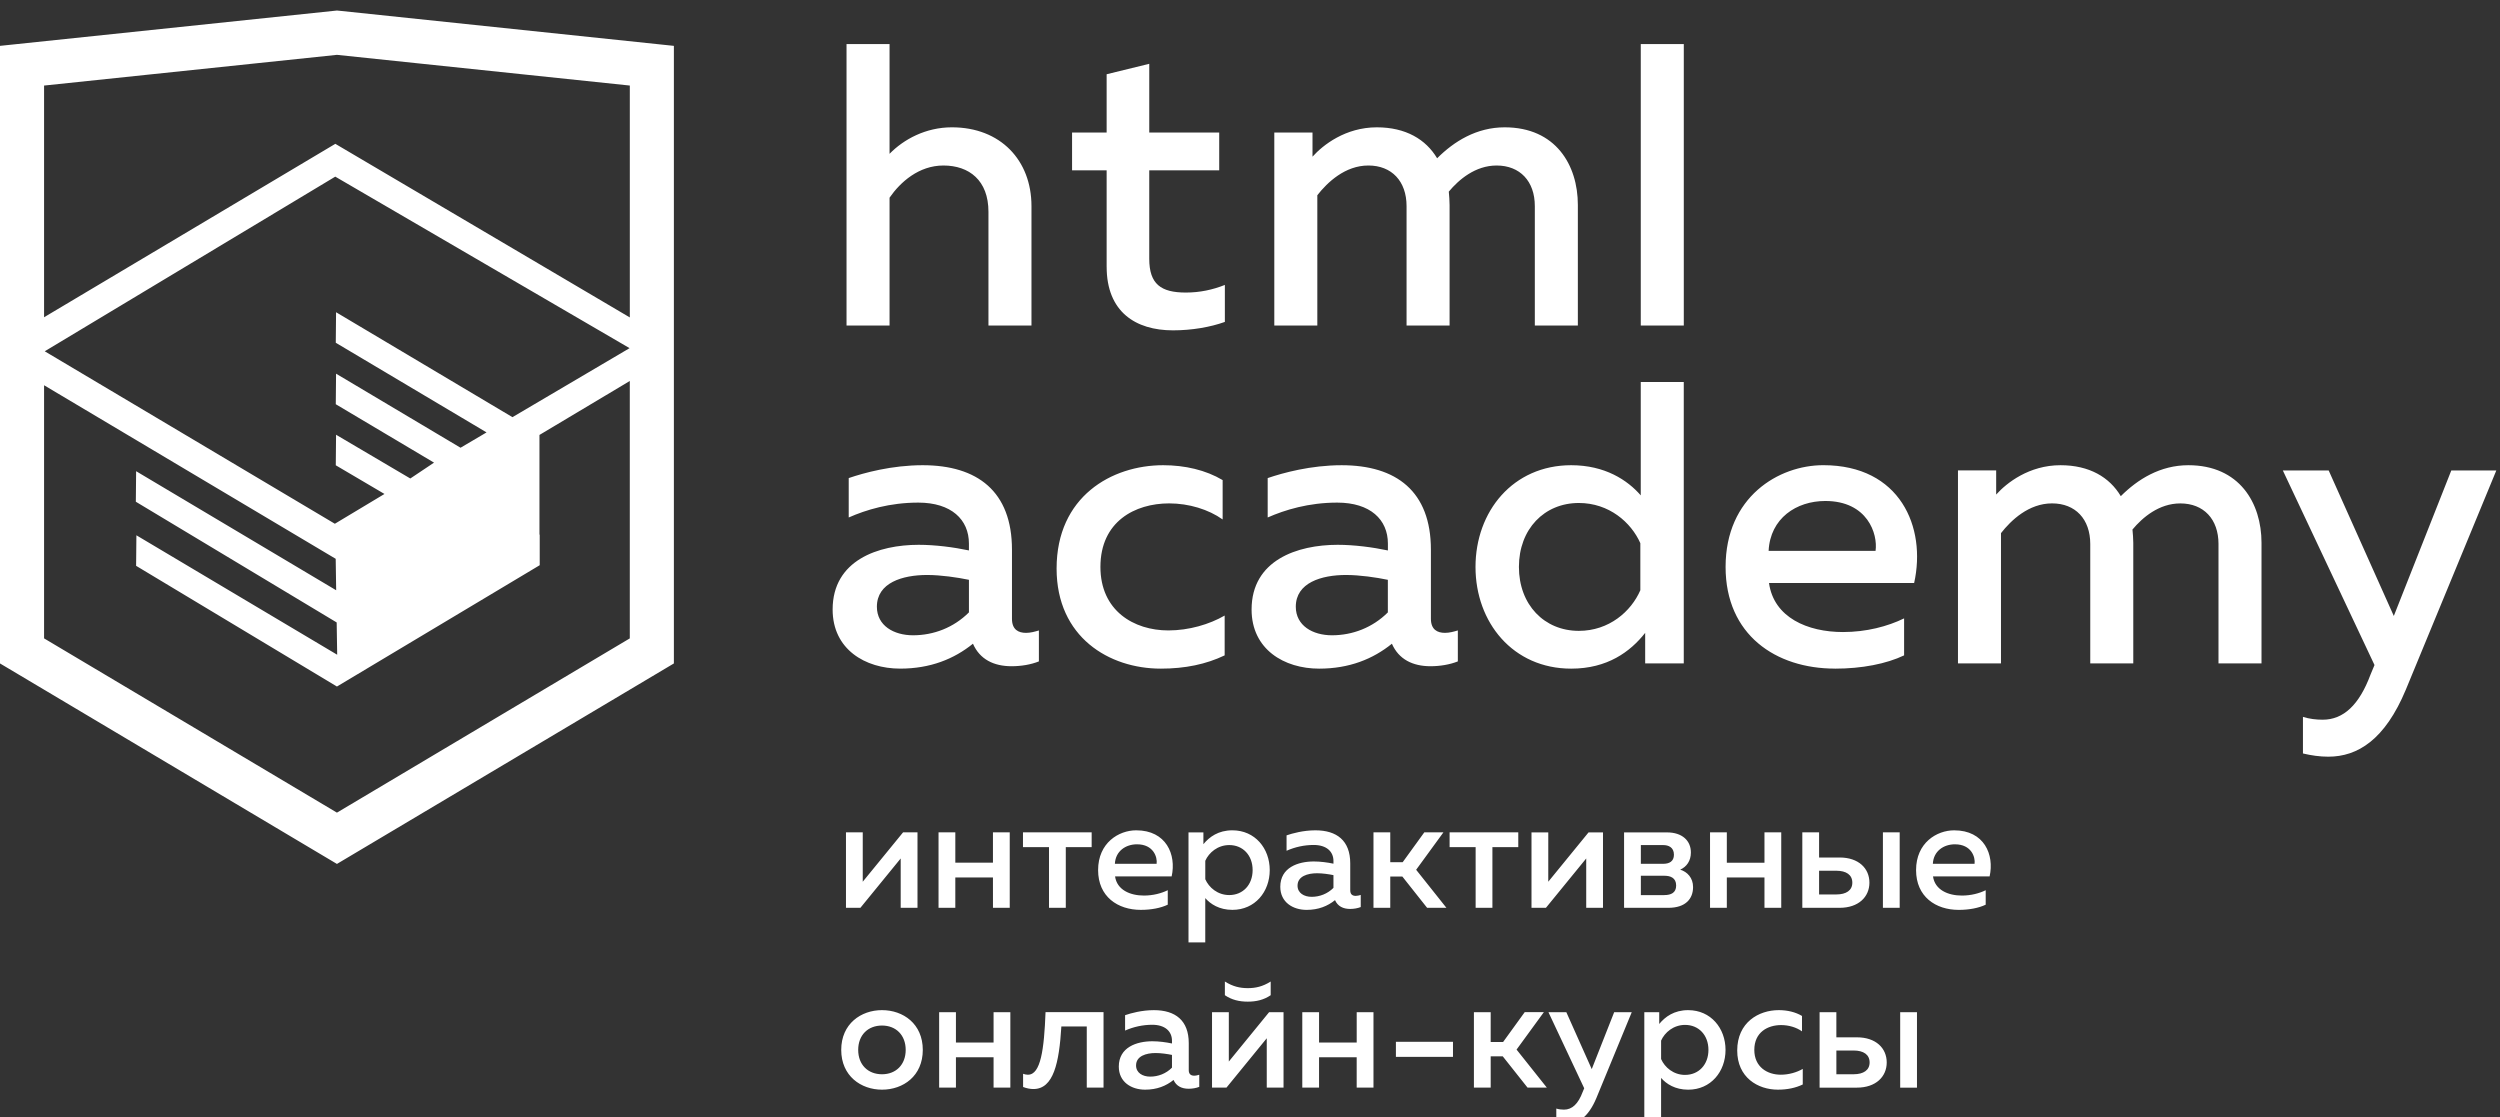 <?xml version="1.0" encoding="utf-8"?>
<svg width="273" height="122" viewBox="0 0 273 122" xmlns="http://www.w3.org/2000/svg">
  <rect x="0" y="0" width="273" height="122" fill="#333333" stroke="none"/>
  <path fill="#fff" d="M 113.448 68.845 C 113.009 68.976 112.526 69.109 112.043 69.109 C 111.209 69.109 110.507 68.756 110.507 67.572 L 110.507 60.021 C 110.507 53.655 106.731 50.801 100.76 50.801 C 97.377 50.801 94.348 51.635 92.68 52.206 L 92.68 56.509 C 94.569 55.674 97.157 54.885 100.277 54.885 C 103.875 54.885 105.807 56.728 105.807 59.362 L 105.807 60.107 C 104.139 59.755 102.119 59.493 100.318 59.493 C 95.929 59.493 90.923 61.16 90.923 66.561 C 90.923 70.907 94.48 73.014 98.299 73.014 C 101.591 73.014 104.183 71.962 106.247 70.293 C 106.993 72.005 108.529 72.752 110.461 72.752 C 111.516 72.752 112.569 72.576 113.447 72.225 L 113.447 68.843 Z M 105.809 66.87 C 104.14 68.538 101.945 69.373 99.706 69.373 C 97.598 69.373 95.756 68.319 95.756 66.256 C 95.756 63.624 98.565 62.788 101.243 62.788 C 102.736 62.788 104.536 63.051 105.808 63.315 L 105.808 66.871 Z M 126.751 73.016 C 129.429 73.016 131.712 72.533 133.733 71.567 L 133.733 67.218 C 132.064 68.185 129.823 68.843 127.586 68.843 C 123.811 68.843 120.166 66.692 120.166 61.907 C 120.166 56.945 123.942 54.97 127.673 54.97 C 129.824 54.97 131.976 55.628 133.512 56.725 L 133.512 52.425 C 131.668 51.327 129.386 50.801 127.015 50.801 C 121.395 50.801 115.38 54.226 115.38 62.084 C 115.38 69.591 121.134 73.015 126.754 73.015 Z M 146.069 59.493 C 141.678 59.493 136.673 61.162 136.673 66.562 C 136.673 70.909 140.23 73.016 144.048 73.016 C 147.342 73.016 149.933 71.963 151.996 70.294 C 152.742 72.004 154.278 72.752 156.211 72.752 C 157.263 72.752 158.317 72.574 159.196 72.225 L 159.196 68.843 C 158.759 68.975 158.276 69.108 157.792 69.108 C 156.96 69.108 156.255 68.755 156.255 67.571 L 156.255 60.021 C 156.255 53.656 152.482 50.802 146.51 50.802 C 143.13 50.802 140.1 51.636 138.431 52.207 L 138.431 56.509 C 140.321 55.675 142.909 54.885 146.027 54.885 C 149.626 54.885 151.559 56.729 151.559 59.363 L 151.559 60.11 C 149.891 59.757 147.871 59.493 146.071 59.493 Z M 151.557 66.87 C 149.886 68.538 147.69 69.373 145.451 69.373 C 143.344 69.373 141.501 68.319 141.501 66.256 C 141.501 63.624 144.31 62.788 146.987 62.788 C 148.48 62.788 150.28 63.051 151.553 63.315 L 151.553 66.871 Z M 161.125 61.909 C 161.125 67.967 165.208 73.016 171.574 73.016 C 175.525 73.016 178.028 71.173 179.653 69.109 L 179.653 72.445 L 183.867 72.445 L 183.867 41.713 L 179.17 41.713 L 179.17 54.094 C 177.721 52.426 175.262 50.801 171.574 50.801 C 165.208 50.801 161.125 55.85 161.125 61.909 Z M 179.125 59.317 L 179.125 64.455 C 178.115 66.78 175.701 68.89 172.408 68.89 C 168.633 68.89 165.866 66.034 165.866 61.909 C 165.866 57.78 168.633 54.926 172.408 54.926 C 175.701 54.926 178.115 57.033 179.125 59.316 Z M 200.375 73.017 C 203.317 73.017 205.996 72.49 207.928 71.567 L 207.928 67.527 C 206.127 68.406 203.8 69.019 201.254 69.019 C 197.389 69.019 193.701 67.438 193.175 63.662 L 209.024 63.662 C 210.384 57.56 207.488 50.798 199.102 50.798 C 194.229 50.798 188.434 54.266 188.434 61.906 C 188.434 69.326 193.92 73.012 200.375 73.012 Z M 199.323 54.708 C 203.933 54.708 205.075 58.309 204.811 60.152 L 193.133 60.152 C 193.309 56.597 196.163 54.708 199.323 54.708 Z M 242.259 59.405 L 242.259 72.446 L 246.957 72.446 L 246.957 59.274 C 246.957 54.928 244.543 50.801 238.967 50.801 C 235.894 50.801 233.437 52.337 231.591 54.181 C 230.363 52.118 228.166 50.801 225.005 50.801 C 221.58 50.801 219.124 52.733 217.982 54.006 L 217.982 51.371 L 213.81 51.371 L 213.81 72.443 L 218.508 72.443 L 218.508 58.219 C 219.607 56.814 221.538 54.97 224.084 54.97 C 226.63 54.97 228.256 56.682 228.256 59.405 L 228.256 72.443 L 232.954 72.443 L 232.954 59.274 C 232.954 58.792 232.909 58.308 232.865 57.825 C 233.963 56.508 235.763 54.973 238.089 54.973 C 240.637 54.973 242.26 56.685 242.26 59.406 Z M 272.599 51.372 L 267.682 51.372 L 261.404 67.264 L 254.291 51.372 L 249.285 51.372 L 259.296 72.622 L 258.857 73.675 C 257.628 76.968 255.916 78.592 253.633 78.592 C 252.931 78.592 252.186 78.505 251.482 78.285 L 251.482 82.279 C 252.405 82.499 253.326 82.63 254.248 82.63 C 257.452 82.63 260.437 80.788 262.722 75.3 L 272.599 51.372 Z M 97.139 21.587 C 98.324 19.874 100.343 18.074 103.022 18.074 C 105.83 18.074 107.939 19.698 107.939 23.124 L 107.939 35.548 L 112.637 35.548 L 112.637 22.508 C 112.637 17.503 109.256 13.903 103.943 13.903 C 101.089 13.903 98.674 15.219 97.139 16.798 L 97.139 4.814 L 92.441 4.814 L 92.441 35.547 L 97.139 35.547 L 97.139 21.586 Z M 120.847 29.138 C 120.847 34.054 124.008 36.074 128.09 36.074 C 130.154 36.074 132.174 35.722 133.755 35.153 L 133.755 31.114 C 132.438 31.639 131.032 31.947 129.495 31.947 C 126.772 31.947 125.498 31.026 125.498 28.26 L 125.498 18.601 L 133.138 18.601 L 133.138 14.474 L 125.499 14.474 L 125.499 6.967 L 120.845 8.108 L 120.845 14.474 L 117.07 14.474 L 117.07 18.602 L 120.845 18.602 L 120.845 29.138 Z M 143.849 21.322 C 144.947 19.918 146.878 18.073 149.426 18.073 C 151.972 18.073 153.596 19.786 153.596 22.508 L 153.596 35.547 L 158.294 35.547 L 158.294 22.376 C 158.294 21.894 158.251 21.411 158.208 20.927 C 159.306 19.61 161.106 18.074 163.432 18.074 C 165.979 18.074 167.603 19.787 167.603 22.509 L 167.603 35.548 L 172.302 35.548 L 172.302 22.376 C 172.302 18.03 169.887 13.904 164.311 13.904 C 161.237 13.904 158.779 15.44 156.935 17.284 C 155.705 15.221 153.51 13.904 150.349 13.904 C 146.924 13.904 144.467 15.835 143.326 17.109 L 143.326 14.474 L 139.154 14.474 L 139.154 35.548 L 143.852 35.548 L 143.852 21.322 Z M 179.172 4.814 L 183.87 4.814 L 183.87 35.547 L 179.172 35.547 Z M 36.794 1.15 L 0 5.008 L 0 72.448 L 36.794 94.341 L 73.588 72.448 L 73.588 5.008 L 37.18 1.188 L 36.794 1.149 Z M 68.776 69.71 L 36.794 88.74 L 4.813 69.71 L 4.813 42.069 L 36.658 61.022 L 36.71 64.456 L 14.865 51.455 L 14.833 54.789 L 36.765 67.971 L 36.821 71.497 L 14.895 58.453 L 14.863 61.788 L 36.795 74.969 L 58.937 61.72 L 58.937 58.371 L 58.909 58.387 L 58.909 47.496 L 68.774 41.604 L 68.774 69.71 Z M 68.75 38.018 L 59.999 43.174 L 55.96 45.554 L 36.698 34.095 L 36.667 37.429 L 53.131 47.218 L 52.985 47.304 L 52.63 47.515 L 50.291 48.893 L 36.698 40.805 L 36.667 44.141 L 47.396 50.52 L 44.865 52.212 L 44.803 52.25 L 36.698 47.474 L 36.667 50.809 L 41.985 53.941 L 36.567 57.194 L 4.886 38.36 L 36.614 19.287 L 36.614 19.29 L 68.751 38.019 Z M 68.775 34.663 L 36.623 15.708 L 36.623 15.703 L 36.619 15.706 L 36.615 15.703 L 36.615 15.708 L 4.813 34.644 L 4.813 9.343 L 36.795 5.989 L 68.776 9.342 L 68.776 34.662 Z M 100.19 99.133 L 100.19 90.894 L 98.614 90.894 L 94.212 96.284 L 94.212 90.894 L 92.38 90.894 L 92.38 99.133 L 93.956 99.133 L 98.356 93.743 L 98.356 99.133 Z M 108.432 99.133 L 110.263 99.133 L 110.263 90.894 L 108.43 90.894 L 108.43 94.206 L 104.321 94.206 L 104.321 90.893 L 102.488 90.893 L 102.488 99.133 L 104.32 99.133 L 104.32 95.82 L 108.43 95.82 Z M 111.709 90.894 L 111.709 92.507 L 114.551 92.507 L 114.551 99.134 L 116.384 99.134 L 116.384 92.506 L 119.209 92.506 L 119.209 90.894 Z M 127.519 98.79 L 127.519 97.21 C 126.816 97.555 125.909 97.795 124.915 97.795 C 123.408 97.795 121.97 97.176 121.764 95.7 L 127.945 95.7 C 128.476 93.313 127.346 90.67 124.075 90.67 C 122.174 90.67 119.913 92.027 119.913 95.014 C 119.913 97.916 122.055 99.357 124.572 99.357 C 125.718 99.359 126.762 99.152 127.517 98.791 Z M 124.162 92.198 C 125.96 92.198 126.405 93.606 126.302 94.326 L 121.745 94.326 C 121.814 92.937 122.927 92.198 124.16 92.198 Z M 138.655 95.014 C 138.655 92.645 137.046 90.67 134.579 90.67 C 133.037 90.67 132.061 91.393 131.411 92.183 L 131.411 90.897 L 129.784 90.897 L 129.784 102.912 L 131.615 102.912 L 131.615 98.072 C 132.182 98.723 133.14 99.357 134.58 99.357 C 137.046 99.357 138.655 97.384 138.655 95.014 Z M 131.617 96.009 L 131.617 93.999 C 132.011 93.106 132.97 92.281 134.236 92.281 C 135.725 92.281 136.787 93.398 136.787 95.011 C 136.787 96.624 135.725 97.741 134.235 97.741 C 132.969 97.742 132.01 96.918 131.615 96.007 Z M 147.446 97.228 L 147.446 94.276 C 147.446 91.787 145.972 90.671 143.643 90.671 C 142.324 90.671 141.143 90.999 140.492 91.221 L 140.492 92.904 C 141.425 92.488 142.433 92.271 143.455 92.27 C 144.86 92.27 145.613 92.99 145.613 94.02 L 145.613 94.314 C 144.962 94.176 144.175 94.072 143.472 94.072 C 141.761 94.072 139.808 94.724 139.808 96.836 C 139.808 98.536 141.194 99.359 142.685 99.359 C 143.969 99.359 144.979 98.947 145.784 98.295 C 146.075 98.963 146.675 99.256 147.428 99.256 C 147.841 99.256 148.251 99.186 148.593 99.049 L 148.593 97.727 C 148.422 97.779 148.233 97.83 148.046 97.83 C 147.72 97.83 147.447 97.693 147.447 97.229 Z M 145.614 96.954 C 144.962 97.607 144.105 97.933 143.232 97.933 C 142.409 97.933 141.691 97.522 141.691 96.714 C 141.691 95.685 142.787 95.359 143.832 95.359 C 144.414 95.359 145.117 95.462 145.613 95.564 L 145.613 96.954 Z M 154.643 94.979 L 157.621 90.894 L 155.533 90.894 L 153.17 94.155 L 151.817 94.155 L 151.817 90.892 L 149.984 90.892 L 149.984 99.132 L 151.817 99.132 L 151.817 95.716 L 153.135 95.716 L 155.84 99.132 L 157.947 99.132 Z M 158.296 92.507 L 161.139 92.507 L 161.139 99.134 L 162.971 99.134 L 162.971 92.505 L 165.796 92.505 L 165.796 90.893 L 158.296 90.893 Z M 169.072 90.895 L 167.24 90.895 L 167.24 99.134 L 168.815 99.134 L 173.215 93.744 L 173.215 99.134 L 175.047 99.134 L 175.047 90.895 L 173.471 90.895 L 169.071 96.285 Z M 177.349 90.895 L 177.349 99.134 L 182.177 99.134 C 184.079 99.134 184.883 98.139 184.883 96.868 C 184.883 95.856 184.251 95.204 183.479 94.966 C 184.181 94.655 184.645 94.004 184.645 93.093 C 184.645 91.806 183.703 90.898 182.04 90.898 L 177.35 90.898 Z M 181.733 97.745 L 179.182 97.745 L 179.182 95.633 L 181.768 95.633 C 182.402 95.633 183.036 95.855 183.036 96.697 C 183.036 97.485 182.488 97.743 181.735 97.743 Z M 182.794 93.332 C 182.794 94.069 182.282 94.327 181.63 94.327 L 179.181 94.327 L 179.181 92.283 L 181.63 92.283 C 182.193 92.283 182.793 92.525 182.793 93.332 Z M 192.68 90.894 L 192.68 94.207 L 188.569 94.207 L 188.569 90.894 L 186.736 90.894 L 186.736 99.133 L 188.569 99.133 L 188.569 95.822 L 192.68 95.822 L 192.68 99.133 L 194.512 99.133 L 194.512 90.894 Z M 205.614 90.894 L 207.446 90.894 L 207.446 99.133 L 205.614 99.133 Z M 200.888 93.641 L 198.644 93.641 L 198.644 90.894 L 196.813 90.894 L 196.813 99.133 L 200.888 99.133 C 202.959 99.133 204.141 97.932 204.141 96.387 C 204.141 94.824 202.958 93.639 200.886 93.639 Z M 200.528 97.674 L 198.644 97.674 L 198.644 95.084 L 200.528 95.084 C 201.606 95.084 202.274 95.529 202.274 96.388 C 202.274 97.229 201.606 97.674 200.528 97.674 Z M 216.838 97.212 C 216.136 97.556 215.228 97.796 214.236 97.796 C 212.728 97.796 211.29 97.177 211.084 95.701 L 217.266 95.701 C 217.799 93.316 216.668 90.672 213.396 90.672 C 211.496 90.672 209.235 92.029 209.235 95.016 C 209.235 97.918 211.377 99.359 213.893 99.359 C 215.039 99.359 216.084 99.153 216.838 98.792 L 216.838 97.214 Z M 213.481 92.199 C 215.28 92.199 215.726 93.607 215.622 94.327 L 211.067 94.327 C 211.136 92.937 212.249 92.198 213.482 92.198 Z M 96.316 110.306 C 94.021 110.306 91.862 111.8 91.862 114.649 C 91.862 117.499 94.021 118.992 96.316 118.992 C 98.629 118.992 100.769 117.499 100.769 114.65 C 100.769 111.801 98.629 110.307 96.316 110.307 Z M 96.316 117.31 C 94.776 117.31 93.715 116.262 93.715 114.649 C 93.715 113.036 94.775 111.989 96.316 111.989 C 97.84 111.989 98.902 113.036 98.902 114.649 C 98.902 116.262 97.84 117.31 96.316 117.31 Z M 104.388 118.769 L 104.388 115.457 L 108.498 115.457 L 108.498 118.769 L 110.33 118.769 L 110.33 110.53 L 108.498 110.53 L 108.498 113.842 L 104.388 113.842 L 104.388 110.53 L 102.555 110.53 L 102.555 118.769 Z M 144.04 118.769 L 144.04 115.457 L 148.15 115.457 L 148.15 118.769 L 149.984 118.769 L 149.984 110.53 L 148.152 110.53 L 148.152 113.842 L 144.041 113.842 L 144.041 110.53 L 142.21 110.53 L 142.21 118.769 Z M 112.253 117.361 C 112.082 117.361 111.911 117.326 111.722 117.258 L 111.722 118.7 C 112.133 118.855 112.511 118.922 112.851 118.922 C 115.044 118.922 115.661 116.072 115.9 112.089 L 118.675 112.089 L 118.675 118.768 L 120.506 118.768 L 120.506 110.527 L 114.173 110.527 C 114.019 114.613 113.642 117.359 112.254 117.359 Z M 129.812 116.864 L 129.812 113.911 C 129.812 111.423 128.34 110.308 126.01 110.308 C 124.693 110.308 123.512 110.634 122.86 110.858 L 122.86 112.538 C 123.793 112.123 124.802 111.908 125.823 111.905 C 127.228 111.905 127.981 112.625 127.981 113.655 L 127.981 113.948 C 127.33 113.81 126.542 113.706 125.841 113.706 C 124.126 113.706 122.173 114.36 122.173 116.471 C 122.173 118.17 123.56 118.992 125.05 118.992 C 126.335 118.992 127.346 118.582 128.151 117.93 C 128.442 118.597 129.04 118.891 129.795 118.891 C 130.206 118.891 130.618 118.82 130.96 118.684 L 130.96 117.362 C 130.787 117.413 130.598 117.465 130.41 117.465 C 130.085 117.465 129.811 117.327 129.811 116.864 Z M 127.98 116.588 C 127.33 117.241 126.474 117.567 125.599 117.567 C 124.778 117.567 124.058 117.157 124.058 116.349 C 124.058 115.318 125.155 114.991 126.199 114.991 C 126.782 114.991 127.484 115.095 127.98 115.197 L 127.98 116.587 Z M 138.33 113.378 L 138.33 118.769 L 140.162 118.769 L 140.162 110.53 L 138.586 110.53 L 134.187 115.92 L 134.187 110.53 L 132.353 110.53 L 132.353 118.769 L 133.93 118.769 Z M 152.433 113.764 L 158.666 113.764 L 158.666 115.412 L 152.433 115.412 Z M 162.783 110.53 L 160.951 110.53 L 160.951 118.769 L 162.783 118.769 L 162.783 115.353 L 164.102 115.353 L 166.808 118.768 L 168.914 118.768 L 165.609 114.614 L 168.588 110.528 L 166.498 110.528 L 164.136 113.789 L 162.782 113.789 Z M 173.817 116.744 L 171.043 110.53 L 169.09 110.53 L 172.995 118.839 L 172.824 119.25 C 172.345 120.539 171.677 121.173 170.785 121.173 C 170.513 121.173 170.222 121.14 169.948 121.055 L 169.948 122.617 C 170.301 122.704 170.663 122.749 171.027 122.752 C 172.277 122.752 173.442 122.031 174.334 119.886 L 178.187 110.531 L 176.268 110.531 L 173.819 116.746 Z M 184.355 110.307 C 182.814 110.307 181.837 111.028 181.187 111.818 L 181.187 110.531 L 179.559 110.531 L 179.559 122.546 L 181.391 122.546 L 181.391 117.708 C 181.956 118.361 182.915 118.994 184.355 118.994 C 186.821 118.994 188.428 117.021 188.428 114.651 C 188.428 112.283 186.819 110.308 184.352 110.308 Z M 184.012 117.38 C 182.745 117.38 181.785 116.555 181.392 115.646 L 181.392 113.635 C 181.786 112.742 182.745 111.919 184.011 111.919 C 185.5 111.919 186.562 113.035 186.562 114.648 C 186.562 116.26 185.5 117.379 184.009 117.379 Z M 191.571 114.65 C 191.571 112.71 193.043 111.938 194.499 111.938 C 195.338 111.938 196.178 112.193 196.778 112.623 L 196.778 110.941 C 196.056 110.511 195.166 110.306 194.241 110.306 C 192.05 110.306 189.704 111.643 189.704 114.718 C 189.704 117.652 191.947 118.991 194.139 118.991 C 195.183 118.991 196.074 118.803 196.861 118.424 L 196.861 116.725 C 196.21 117.102 195.338 117.358 194.463 117.358 C 192.99 117.358 191.57 116.516 191.57 114.647 Z M 207.5 110.531 L 209.334 110.531 L 209.334 118.77 L 207.5 118.77 Z M 202.774 113.277 L 200.531 113.277 L 200.531 110.53 L 198.699 110.53 L 198.699 118.77 L 202.775 118.77 C 204.847 118.77 206.03 117.567 206.03 116.022 C 206.03 114.461 204.848 113.276 202.776 113.276 Z M 202.416 117.31 L 200.532 117.31 L 200.532 114.716 L 202.416 114.716 C 203.493 114.716 204.162 115.161 204.162 116.02 C 204.162 116.861 203.493 117.308 202.416 117.308 Z M 133.756 107.182 L 133.756 108.676 C 134.511 109.191 135.333 109.38 136.257 109.38 C 137.182 109.38 138.004 109.191 138.759 108.677 L 138.759 107.183 C 137.885 107.732 137.115 107.905 136.257 107.905 C 135.401 107.905 134.631 107.731 133.757 107.182 Z"/>
</svg>
